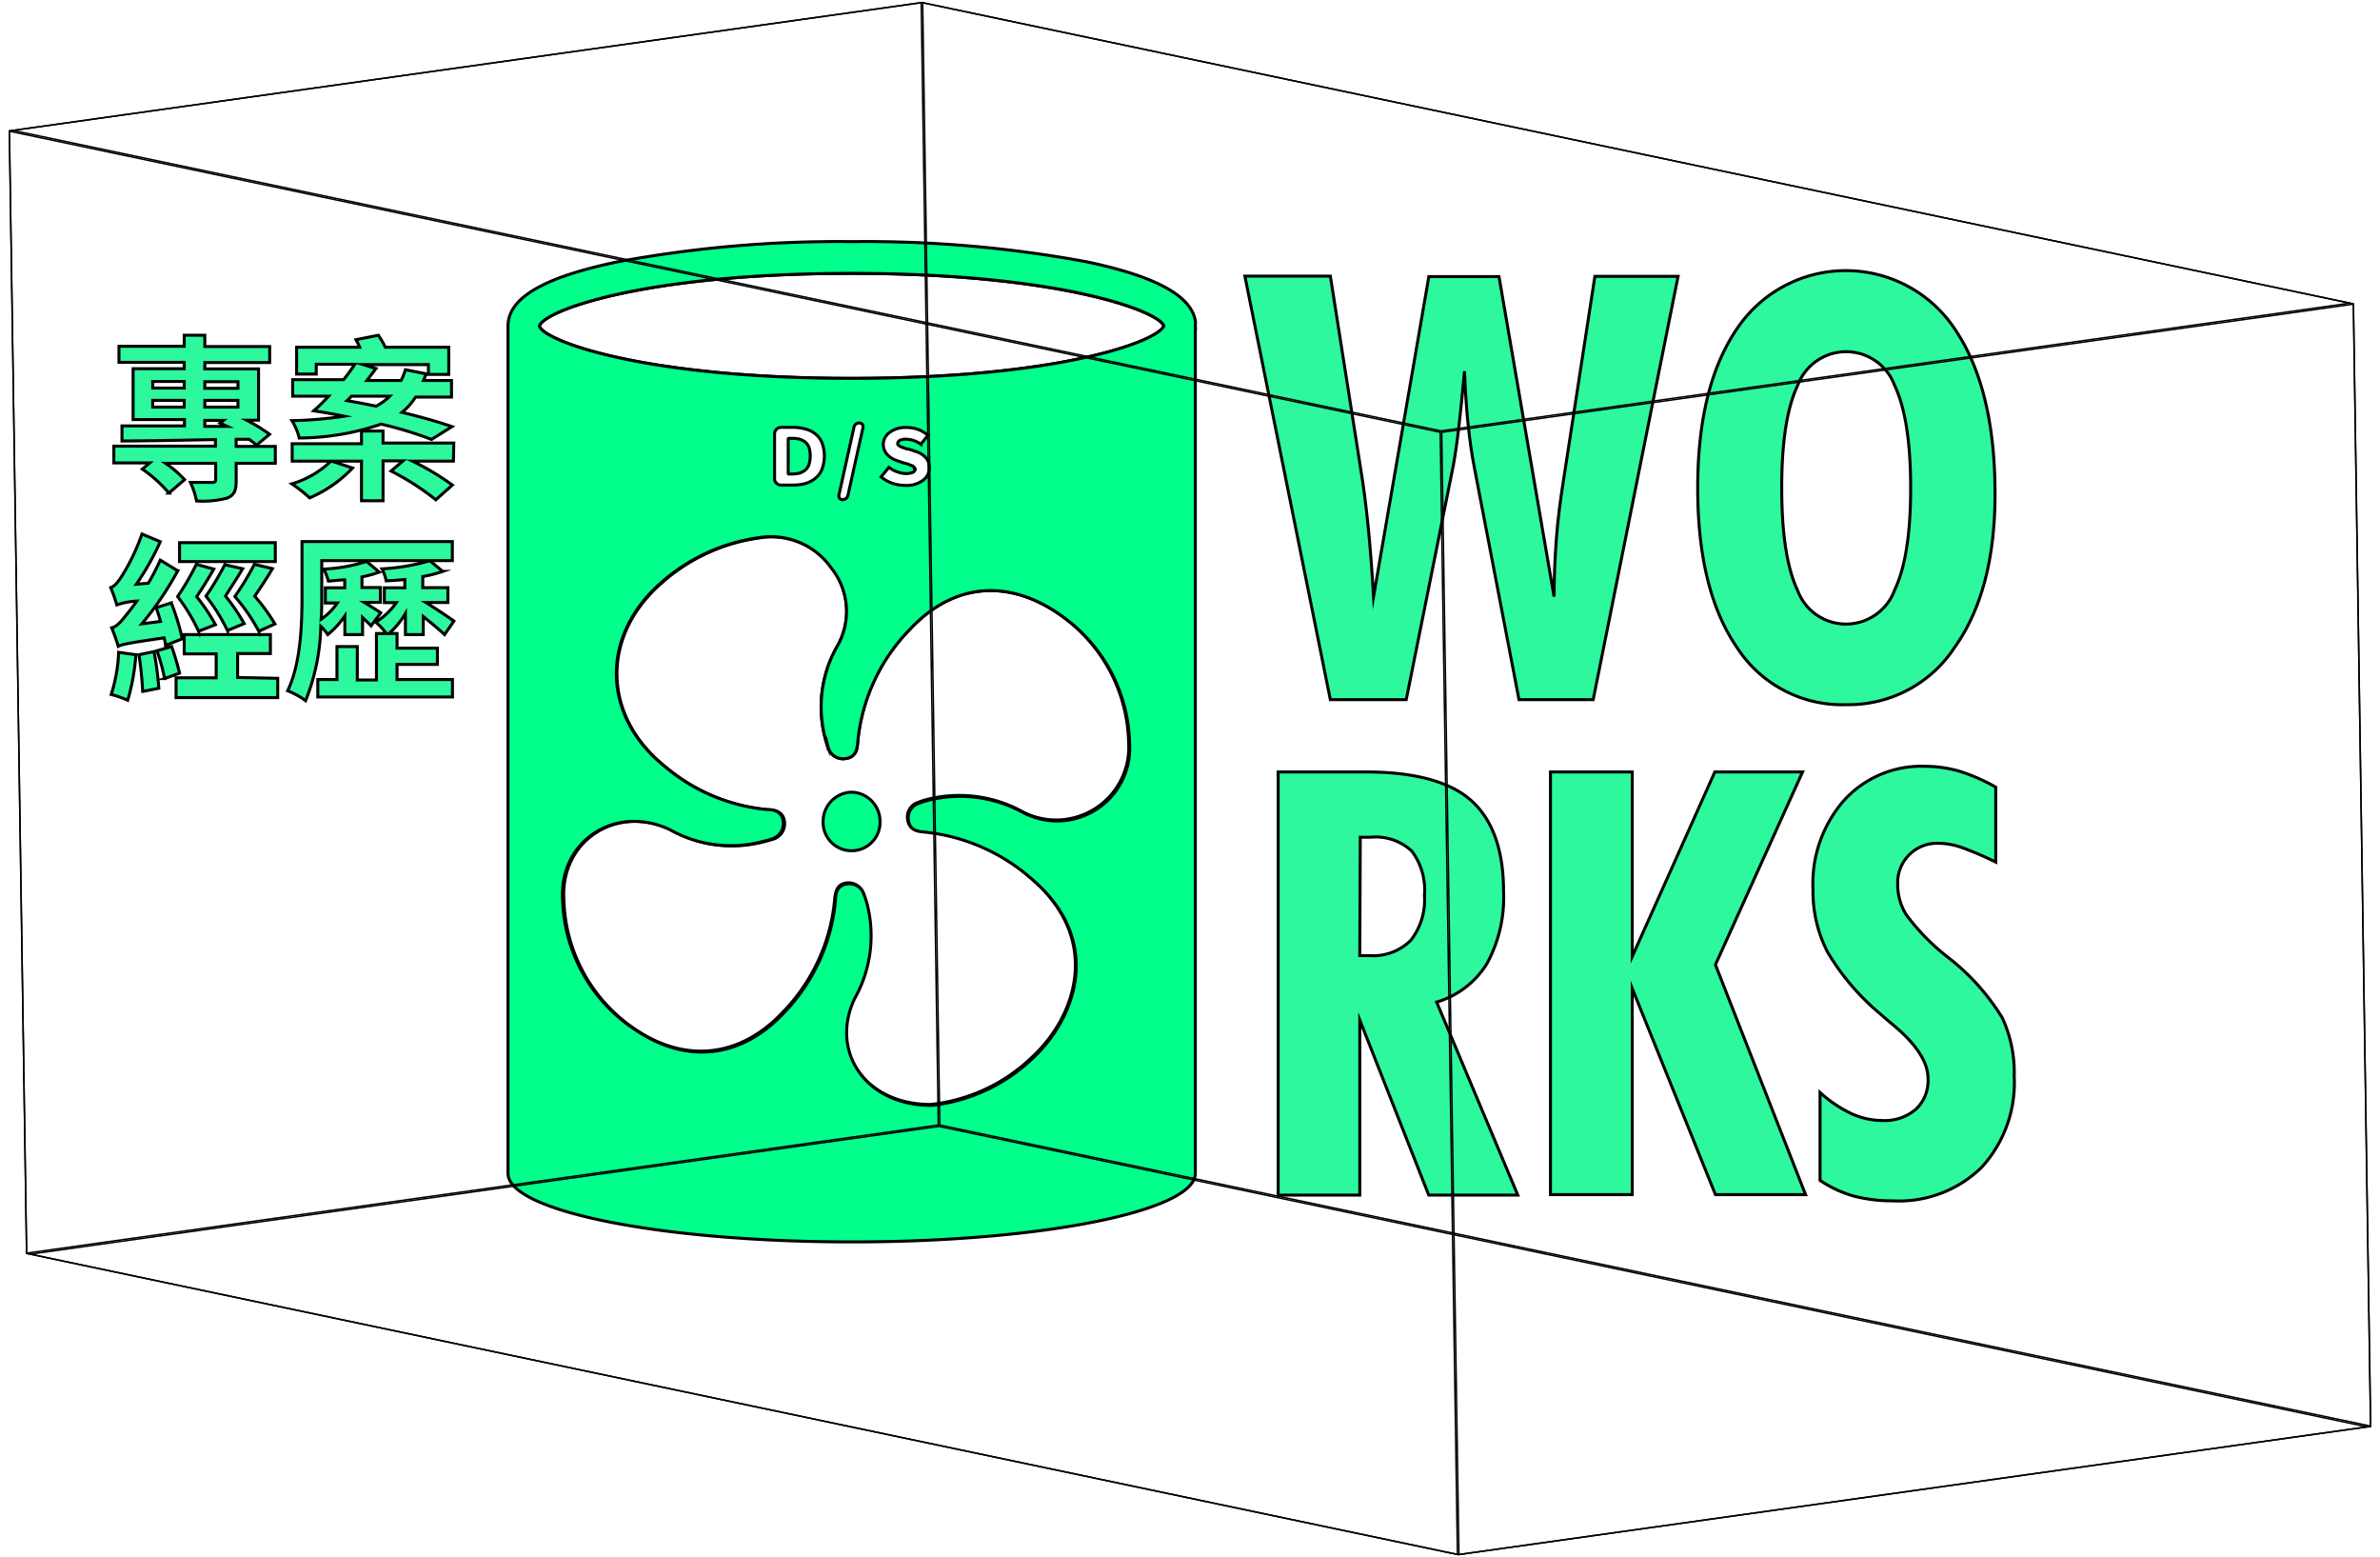 <svg xmlns="http://www.w3.org/2000/svg" xmlns:xlink="http://www.w3.org/1999/xlink" viewBox="0 0 198.83 130.06"><defs><style>.cls-1,.cls-3{fill:none;}.cls-2{fill:#00ff8b;}.cls-2,.cls-3,.cls-4{stroke:#000;stroke-miterlimit:10;stroke-width:0.25px;}.cls-4{fill:#2df89e;}.cls-5{isolation:isolate;}.cls-6{clip-path:url(#clip-path);}.cls-7{clip-path:url(#clip-path-2);}.cls-8{clip-path:url(#clip-path-3);}.cls-9{clip-path:url(#clip-path-4);}.cls-10{clip-path:url(#clip-path-5);}.cls-11{clip-path:url(#clip-path-6);}</style><clipPath id="clip-path"><polygon class="cls-1" points="77.02 0.15 78.45 94.01 2.16 104.73 0.72 10.88 77.02 0.15"/></clipPath><clipPath id="clip-path-2"><polygon class="cls-1" points="196.67 25.33 198.11 119.18 121.82 129.9 120.38 36.05 196.67 25.33"/></clipPath><clipPath id="clip-path-3"><polygon class="cls-1" points="196.67 25.33 198.11 119.18 78.45 94.01 77.02 0.15 196.67 25.33"/></clipPath><clipPath id="clip-path-4"><polygon class="cls-1" points="198.11 119.18 121.82 129.9 2.16 104.73 78.45 94.01 198.11 119.18"/></clipPath><clipPath id="clip-path-5"><polygon class="cls-1" points="121.82 129.9 2.16 104.73 0.72 10.88 120.38 36.05 121.82 129.9"/></clipPath><clipPath id="clip-path-6"><polygon class="cls-1" points="120.38 36.05 0.72 10.88 77.02 0.15 196.67 25.33 120.38 36.05"/></clipPath></defs><title>work-title</title><g id="圖層_1" data-name="圖層 1"><path class="cls-2" d="M71.13,66.16a2.44,2.44,0,0,0-2.36,2.32,2.38,2.38,0,1,0,4.75.09A2.44,2.44,0,0,0,71.13,66.16Z"/><path class="cls-3" d="M71.14,22.83c-17.49,0-25.75,3.15-26.08,4.4.33,1.22,8.59,4.37,26.08,4.37s25.67-3.12,26.09-4.39C96.81,26,88.55,22.83,71.14,22.83Z"/><path class="cls-3" d="M89.06,51.71c-4.42-3.38-9.28-3.26-13.15.95a15.48,15.48,0,0,0-4.27,9.42c0,.62-.23,1.18-1,1.27a1.28,1.28,0,0,1-1.46-.94c-.06-.18-.13-.37-.19-.56A10.22,10.22,0,0,1,69.93,54a5.83,5.83,0,0,0-.46-6.58,6.15,6.15,0,0,0-6-2.5,15.49,15.49,0,0,0-8.17,3.75c-5.11,4.44-5,11.12.27,15.35a15.49,15.49,0,0,0,8.6,3.61c.64,0,1.28.2,1.37,1a1.35,1.35,0,0,1-1.08,1.49c-.15.06-.31.08-.46.13a10.37,10.37,0,0,1-7.89-.92c-4.5-2.21-9.32.83-9,5.83A13.45,13.45,0,0,0,53.12,86c4.28,2.85,8.82,2.24,12.31-1.5a15.52,15.52,0,0,0,4.3-9.4c.06-.68.24-1.28,1-1.36a1.29,1.29,0,0,1,1.42,1c.07.18.13.37.19.56a10.7,10.7,0,0,1-1,8c-2.1,4.37.84,8.94,6.4,8.94a14.44,14.44,0,0,0,8.53-4c3.68-3.43,5.83-9.89-.25-15a16,16,0,0,0-8.87-3.83c-.64,0-1.2-.19-1.32-.93a1.28,1.28,0,0,1,.9-1.48,5.82,5.82,0,0,1,.67-.22,10.93,10.93,0,0,1,8,1,6.07,6.07,0,0,0,8.89-5.71A13.37,13.37,0,0,0,89.06,51.71Z"/><path class="cls-2" d="M65.91,39.59h.23a2.79,2.79,0,0,0,.62-.07,1.49,1.49,0,0,0,.49-.24,1.11,1.11,0,0,0,.33-.47,2.48,2.48,0,0,0,0-1.46,1.1,1.1,0,0,0-.33-.45,1.52,1.52,0,0,0-.48-.23,2.93,2.93,0,0,0-.63-.06h-.23a.05.05,0,0,0-.06.06v2.86A.05.05,0,0,0,65.91,39.59Z"/><path class="cls-2" d="M99.86,26.78v0h0c-.37-2.1-3.34-3.7-9-4.9a101.06,101.06,0,0,0-19.67-1.7,101,101,0,0,0-19.66,1.7c-6.11,1.28-9.09,3-9.09,5.35h0V98c0,3.16,12.87,5.72,28.74,5.72S99.86,101.14,99.86,98V27.65a2.18,2.18,0,0,0,0-.44A2.09,2.09,0,0,0,99.86,26.78ZM85.47,67.86a10.93,10.93,0,0,0-8-1,5.82,5.82,0,0,0-.67.22,1.28,1.28,0,0,0-.9,1.48c.12.74.68.88,1.32.93a16,16,0,0,1,8.87,3.83c6.08,5.07,3.93,11.53.25,15a14.44,14.44,0,0,1-8.53,4c-5.56,0-8.5-4.57-6.4-8.94a10.7,10.7,0,0,0,1-8c-.06-.19-.12-.38-.19-.56a1.29,1.29,0,0,0-1.42-1c-.79.08-1,.68-1,1.36a15.52,15.52,0,0,1-4.3,9.4c-3.49,3.74-8,4.35-12.31,1.5A13.45,13.45,0,0,1,47,75.14c-.29-5,4.53-8,9-5.83a10.37,10.37,0,0,0,7.89.92c.15,0,.31-.07.46-.13a1.35,1.35,0,0,0,1.08-1.49c-.09-.82-.73-1-1.37-1A15.49,15.49,0,0,1,55.52,64c-5.27-4.23-5.38-10.91-.27-15.35a15.49,15.49,0,0,1,8.17-3.75,6.15,6.15,0,0,1,6,2.5A5.83,5.83,0,0,1,69.93,54,10.22,10.22,0,0,0,69,61.85c.06.19.13.38.19.56a1.28,1.28,0,0,0,1.46.94c.75-.09.93-.65,1-1.27a15.48,15.48,0,0,1,4.27-9.42c3.87-4.21,8.73-4.33,13.15-.95a13.37,13.37,0,0,1,5.3,10.44A6.07,6.07,0,0,1,85.47,67.86ZM64.71,40V36.24a.53.53,0,0,1,.16-.39.55.55,0,0,1,.39-.16h.93a4.08,4.08,0,0,1,1.1.14,2.21,2.21,0,0,1,.84.42,1.83,1.83,0,0,1,.55.75,3.16,3.16,0,0,1,0,2.16,1.7,1.7,0,0,1-.54.76,2.33,2.33,0,0,1-.82.45,3.89,3.89,0,0,1-1.06.14h-1a.51.51,0,0,1-.39-.16A.49.49,0,0,1,64.71,40Zm5.37,1.44v-.07l1.26-5.68a.42.42,0,0,1,.16-.27.51.51,0,0,1,.29-.1.3.3,0,0,1,.24.11.34.34,0,0,1,.07.19s0,0,0,.07l-1.26,5.68a.48.48,0,0,1-.16.26.45.45,0,0,1-.29.1.3.3,0,0,1-.24-.11A.32.32,0,0,1,70.08,41.41Zm6.32-2.35a.4.4,0,0,0-.1-.12,1,1,0,0,0-.19-.11l-.21-.08a1.31,1.31,0,0,0-.28-.09l-.05,0-.63-.22a2,2,0,0,1-.42-.19,1.93,1.93,0,0,1-.36-.28,1.28,1.28,0,0,1-.27-.4,1.34,1.34,0,0,1-.1-.49,1.25,1.25,0,0,1,.54-1,2.19,2.19,0,0,1,1.35-.41,3,3,0,0,1,1,.16,2.81,2.81,0,0,1,.84.49l-.59.75a2.19,2.19,0,0,0-1.26-.42,1.09,1.09,0,0,0-.5.1A.33.33,0,0,0,75,37a.23.23,0,0,0,0,.11.41.41,0,0,0,.09.1l.12.08.17.07.19.07.22.07.1,0,.63.21a1.85,1.85,0,0,1,.82.51,1.23,1.23,0,0,1,.3.85,1.28,1.28,0,0,1-.54,1.05,2.28,2.28,0,0,1-1.44.42,3.49,3.49,0,0,1-1.11-.18,2.9,2.9,0,0,1-.94-.53l.65-.8a2.59,2.59,0,0,0,.68.37,2.12,2.12,0,0,0,.74.15,1.47,1.47,0,0,0,.55-.09.33.33,0,0,0,.23-.3A.27.27,0,0,0,76.4,39.06ZM71.14,31.6c-17.49,0-25.75-3.15-26.08-4.37.33-1.25,8.59-4.4,26.08-4.4S96.81,26,97.23,27.21C96.81,28.48,88.55,31.6,71.14,31.6Z"/><path class="cls-4" d="M104,23.06h7.14l2.52,16q.36,2.15.63,4.83t.46,5.94l4.62-26.73h5.86l4.6,26.73c0-1.56.07-3.17.19-4.8s.34-3.3.61-5l2.61-16.95h6.95l-7.09,35.35h-6.2l-3.75-19.49c-.19-1-.36-2.13-.5-3.49s-.24-2.83-.3-4.45c-.16,1.76-.32,3.33-.48,4.7s-.32,2.43-.46,3.19l-3.93,19.54h-6.34Z"/><path class="cls-4" d="M166.67,41.25q0,8.09-3.39,12.84a10.59,10.59,0,0,1-9.05,4.76,10.45,10.45,0,0,1-9.13-4.79q-3.27-4.77-3.27-13.3t3.3-13.33a10.94,10.94,0,0,1,18.22.11C165.56,30.84,166.67,35.4,166.67,41.25ZM154.23,52.12a4.33,4.33,0,0,0,4.05-2.84c.9-1.89,1.34-4.73,1.34-8.52s-.44-6.68-1.34-8.57a4.32,4.32,0,0,0-8.1,0q-1.34,2.82-1.33,8.58c0,3.83.44,6.67,1.33,8.55A4.31,4.31,0,0,0,154.23,52.12Z"/><path class="cls-4" d="M106.78,99.81V64.47h7.33c4,0,7,.79,8.78,2.37s2.72,4.11,2.72,7.58a11.52,11.52,0,0,1-1.39,6.06,7.39,7.39,0,0,1-4.2,3.21l6.78,16.12h-7.44L113.6,85.19V99.81Zm6.82-20,.4,0,.4,0a4.45,4.45,0,0,0,3.46-1.28A5.45,5.45,0,0,0,119,74.78a5.36,5.36,0,0,0-1.06-3.7,4.41,4.41,0,0,0-3.41-1.16H114l-.36,0Z"/><path class="cls-4" d="M129.53,99.77V64.47h6.83V79.89l6.9-15.42h7.33l-7.28,16.1,7.53,19.2h-7.53l-6.95-17.22V99.77Z"/><path class="cls-4" d="M152.05,98.58V91.24A10.74,10.74,0,0,0,154.66,93a6.2,6.2,0,0,0,2.59.58,4,4,0,0,0,2.82-.95,3.27,3.27,0,0,0,1-2.56q0-2-2.78-4.36-.78-.65-1.17-1a20.05,20.05,0,0,1-4.45-5.21,11.09,11.09,0,0,1-1.21-5.24,10.54,10.54,0,0,1,2.58-7.4A8.7,8.7,0,0,1,160.81,64a10.41,10.41,0,0,1,2.92.42,15.83,15.83,0,0,1,3,1.32V72a27,27,0,0,0-2.9-1.24,6,6,0,0,0-1.83-.33,3.29,3.29,0,0,0-3.46,3.46,4.7,4.7,0,0,0,.73,2.53,18.45,18.45,0,0,0,3.39,3.47A18.77,18.77,0,0,1,167.27,85a10.76,10.76,0,0,1,1,4.88,10.45,10.45,0,0,1-2.72,7.61,9.87,9.87,0,0,1-7.42,2.8,12.77,12.77,0,0,1-3.31-.41A9.79,9.79,0,0,1,152.05,98.58Z"/><path class="cls-4" d="M23,38.69H19.73v1.44c0,.82-.15,1.23-.76,1.47a8,8,0,0,1-2.55.24,6.7,6.7,0,0,0-.51-1.55c.71,0,1.56,0,1.8,0s.31-.06.31-.25V38.69H13.83a9.19,9.19,0,0,1,1.59,1.37l-1.31,1.12a11,11,0,0,0-2.22-2l.62-.52h-3v-1.4H18v-.55c-2.93.06-5.73.11-7.81.12l0-1.26c1.39,0,3.22,0,5.22,0v-.53H11.12V30.79h4.27v-.53H9.94V28.92h5.45V28h1.72v.94h5.42v1.34H17.11v.53H21.6v4.28h-1a14.54,14.54,0,0,1,1.92,1.18l-1.09.91a5.84,5.84,0,0,0-.62-.49l-1.08,0v.59H23ZM12.76,32.41h2.63v-.55H12.76ZM15.39,34v-.56H12.76V34Zm1.72-2.12v.55h2.77v-.55ZM19.88,34v-.56H17.11V34Zm-2.77,1.61,1.87,0-.6-.27.29-.23H17.11Z"/><path class="cls-4" d="M37.88,38.51H34.45a21.48,21.48,0,0,1,3.34,2l-1.38,1.23a21.63,21.63,0,0,0-3.74-2.4l1-.85H32v3.33H30.2V38.51H27.71l1.74.58a10.71,10.71,0,0,1-3.58,2.49,12.4,12.4,0,0,0-1.49-1.17,7.93,7.93,0,0,0,3.27-1.9H24.41V37.06H30.2V36H32v1h5.91ZM36.05,36.7a32.66,32.66,0,0,0-4.21-1.28A21.46,21.46,0,0,1,25,36.58a5.07,5.07,0,0,0-.61-1.45,33.09,33.09,0,0,0,4.36-.37c-.83-.17-1.66-.32-2.54-.45a15.62,15.62,0,0,0,1.24-1.22h-3V31.71H28.7a13.93,13.93,0,0,0,.94-1.29H26.42v.82H24.78V29h5.27a6.17,6.17,0,0,0-.31-.63L31.61,28a8.5,8.5,0,0,1,.58,1h5.3v2.27h-1.7v-.82H30.34l1.07.33c-.24.31-.48.64-.76,1h2.86a6.5,6.5,0,0,0,.36-.9l1.72.34a5.37,5.37,0,0,1-.21.56h2.34v1.38h-3a5.66,5.66,0,0,1-1.13,1.28c1.6.39,3.06.8,4.17,1.19Zm-6.69-3.61a4.31,4.31,0,0,1-.37.37c.81.14,1.64.3,2.43.46a4.58,4.58,0,0,0,1.14-.83Z"/><path class="cls-4" d="M13.83,53.9c0-.18-.07-.4-.12-.63-3,.44-3.5.54-3.83.71a15.78,15.78,0,0,0-.55-1.55c.38-.08.7-.41,1.16-1,.18-.21.52-.64.94-1.23a6,6,0,0,0-1.67.32,14.27,14.27,0,0,0-.51-1.45c.29-.09.54-.37.84-.82a17.09,17.09,0,0,0,1.77-3.65l1.53.64a21.89,21.89,0,0,1-2,3.55l1-.08a20.66,20.66,0,0,0,1-1.93l1.46.89a27.09,27.09,0,0,1-3,4.43l1.56-.2c-.11-.4-.24-.8-.36-1.15l1.26-.4a20.42,20.42,0,0,1,.92,3Zm-2.48.78a17.54,17.54,0,0,1-.68,3.8A9.37,9.37,0,0,0,9.29,58a13,13,0,0,0,.62-3.52Zm1.52-.26a29.66,29.66,0,0,1,.4,3.06l-1.35.27a30.11,30.11,0,0,0-.31-3.07ZM14.34,54A20.62,20.62,0,0,1,15,56.22l-1.25.45a15.44,15.44,0,0,0-.64-2.32Zm8.86,2.65v1.61H14.71V56.61h3.35v-2H15.39V53h7.2v1.58H19.85v2Zm-5.34-9.12c-.45.77-.95,1.6-1.43,2.3A16.24,16.24,0,0,1,18,52.17l-1.41.55a15.35,15.35,0,0,0-1.75-2.9,21.66,21.66,0,0,0,1.56-2.69ZM23,46.9H15V45.32h8Zm-4,5.76a15.18,15.18,0,0,0-1.79-2.87,23.5,23.5,0,0,0,1.57-2.63l1.49.34c-.45.76-1,1.59-1.43,2.28a16.76,16.76,0,0,1,1.56,2.3Zm2.62.06a15.09,15.09,0,0,0-2-2.9,23.58,23.58,0,0,0,1.63-2.69l1.51.36c-.46.79-1,1.6-1.48,2.3a15.84,15.84,0,0,1,1.69,2.32Z"/><path class="cls-4" d="M28.81,51.44A7.22,7.22,0,0,1,27.38,53a3.9,3.9,0,0,0-.58-.7,17.75,17.75,0,0,1-1.27,6.22,6.62,6.62,0,0,0-1.5-.83c1.11-2.29,1.2-5.58,1.2-7.93V45.23H37.79v1.59H26.88v3c0,.58,0,1.22-.05,1.9a5.29,5.29,0,0,0,1.35-1.36h-1V49.09h1.62v-.66c-.48,0-.94.08-1.37.1a5,5,0,0,0-.38-1,14,14,0,0,0,3.57-.64l1.07.89a10.08,10.08,0,0,1-1.45.4v.89h1.54v1.24H30.43c.43.26,1.15.71,1.38.87L31,52.27c-.15-.16-.43-.43-.71-.7V53H28.81Zm4.36,5.31H37.8v1.46H26.55V56.75h1.6V54h1.7v2.79h1.6V52.91h.83a5.43,5.43,0,0,0-.89-.95,5.9,5.9,0,0,0,1.72-1.63h-1V49.09h1.71V48.4c-.52.05-1,.08-1.56.11a3.45,3.45,0,0,0-.35-1,17.76,17.76,0,0,0,4-.68l1.08.89a10.94,10.94,0,0,1-1.67.43v.93h2.1v1.24H35.58c.62.38,2,1.29,2.34,1.55L37.14,53c-.39-.38-1.15-1-1.78-1.51V53H33.87V51.23a6.5,6.5,0,0,1-1.38,1.68h.68v1.22h3.37v1.36H33.17Z"/></g><g id="圖層_3" data-name="圖層 3"><g class="cls-5"><g class="cls-5"><g class="cls-6"><polygon class="cls-3" points="77.02 0.15 78.45 94.01 2.16 104.73 0.72 10.88 77.02 0.15"/></g></g><g class="cls-5"><g class="cls-7"><polygon class="cls-3" points="196.67 25.33 198.11 119.18 121.82 129.9 120.38 36.05 196.67 25.33"/></g></g><g class="cls-5"><g class="cls-8"><polygon class="cls-3" points="196.67 25.33 198.11 119.18 78.45 94.01 77.02 0.15 196.67 25.33"/></g></g><g class="cls-5"><g class="cls-9"><polygon class="cls-3" points="198.11 119.18 121.82 129.9 2.16 104.73 78.45 94.01 198.11 119.18"/></g></g><g class="cls-5"><g class="cls-10"><polygon class="cls-3" points="121.82 129.9 2.16 104.73 0.72 10.88 120.38 36.05 121.82 129.9"/></g></g><g class="cls-5"><g class="cls-11"><polygon class="cls-3" points="120.38 36.05 0.72 10.88 77.02 0.15 196.67 25.33 120.38 36.05"/></g></g></g></g></svg>